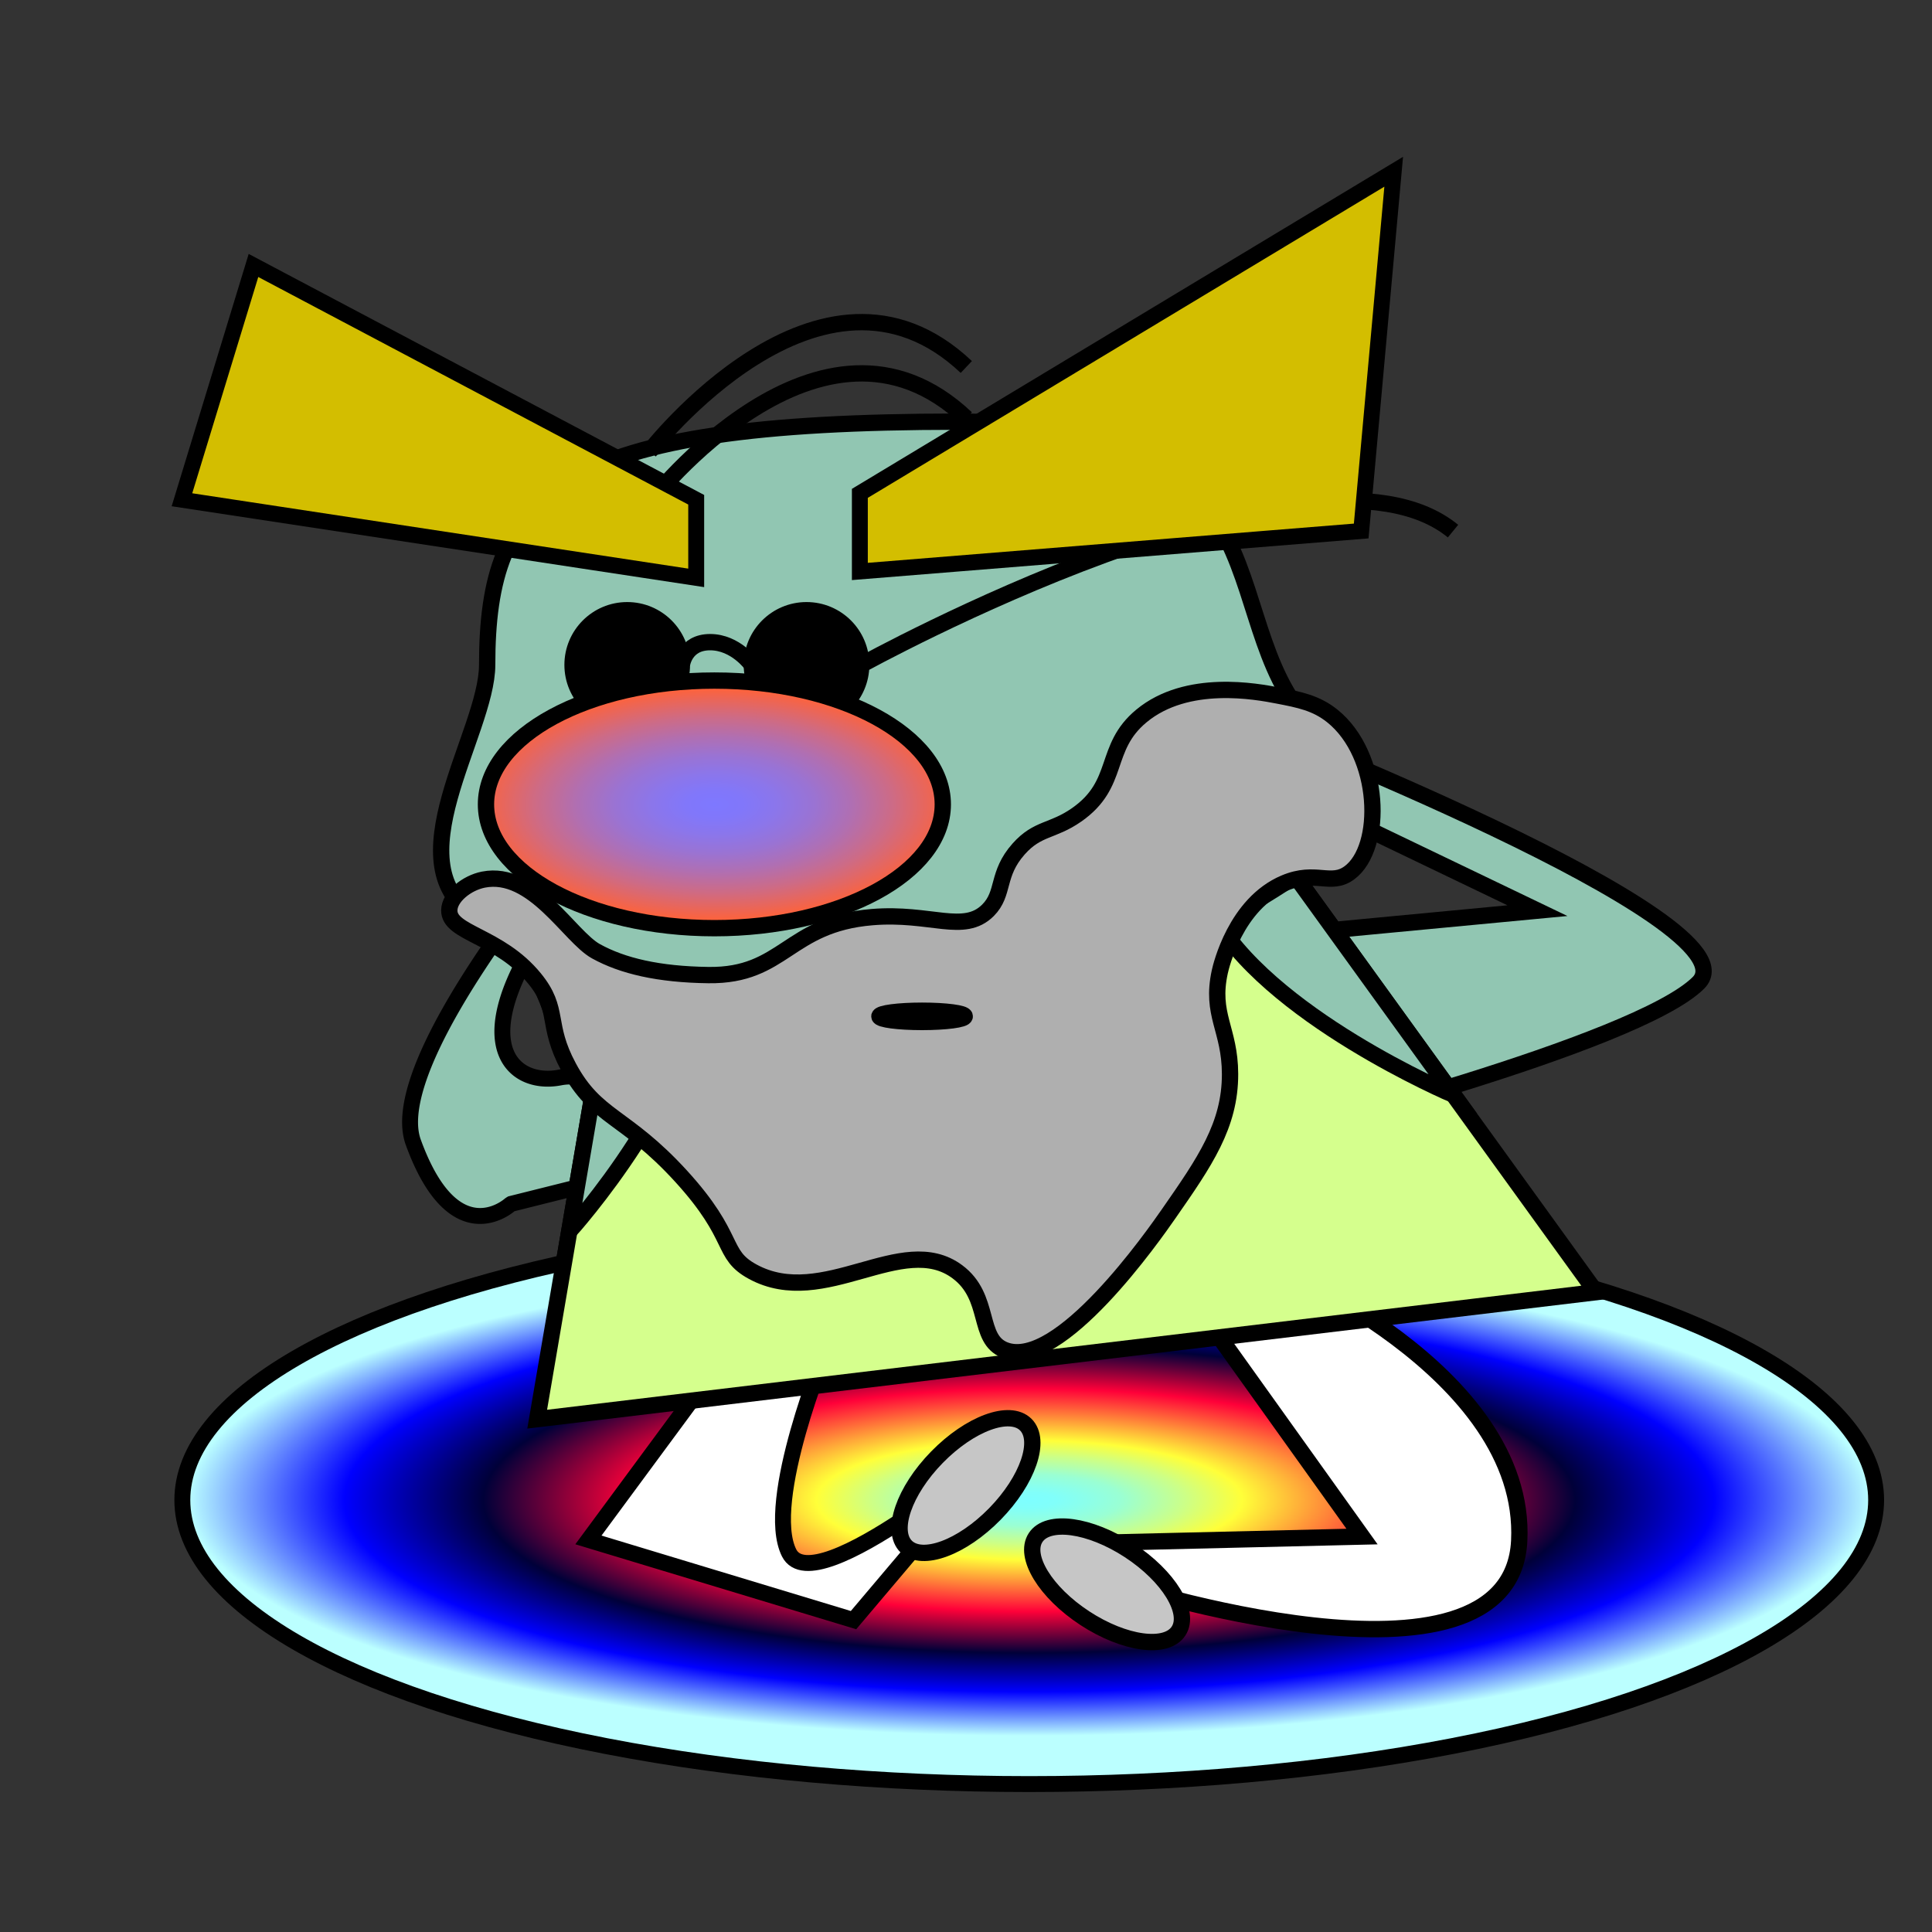 <svg id="Layer_1" data-name="Layer 1" xmlns="http://www.w3.org/2000/svg" xmlns:xlink="http://www.w3.org/1999/xlink" viewBox="0 0 850 850"><rect x="0" y="0" width="850" height="850" fill="#333333" stroke="none"/><defs><style>.cls-1,.cls-10,.cls-11,.cls-13,.cls-2,.cls-3,.cls-4,.cls-5,.cls-6,.cls-7,.cls-8,.cls-9{stroke:#000;stroke-miterlimit:10;}.cls-1,.cls-10,.cls-3,.cls-4{stroke-width:7px;}.cls-1{fill:url(#radial-gradient);}.cls-2,.cls-3{fill:#91c6b2;}.cls-11,.cls-13,.cls-2,.cls-5,.cls-6,.cls-7,.cls-8,.cls-9{stroke-width:7.18px;}.cls-4,.cls-5{fill:#fff;}.cls-6{fill:#d5ff8d;}.cls-12,.cls-8{fill:none;}.cls-9{fill:url(#radial-gradient-2);}.cls-10{fill:#d3be00;}.cls-11{fill:#c6c6c6;}.cls-13{fill:#afafaf;}</style><radialGradient id="radial-gradient" cx="7872.02" cy="7114.96" r="407.11" gradientTransform="translate(-7419.2 -1332.23) scale(1 0.28)" gradientUnits="userSpaceOnUse"><stop offset="0" stop-color="#7effff"/><stop offset="0.03" stop-color="#81fffa"/><stop offset="0.06" stop-color="#8bffeb"/><stop offset="0.1" stop-color="#9affd3"/><stop offset="0.13" stop-color="#b0ffb2"/><stop offset="0.17" stop-color="#cdff86"/><stop offset="0.21" stop-color="#eeff52"/><stop offset="0.23" stop-color="#ffff39"/><stop offset="0.43" stop-color="#ff0039"/><stop offset="0.59" stop-color="#000039"/><stop offset="0.74" stop-color="blue"/><stop offset="0.91" stop-color="#bff"/></radialGradient><radialGradient id="radial-gradient-2" cx="7733.5" cy="6808.89" r="104.66" gradientTransform="translate(-7419.2 -2982.47) scale(1 0.49)" gradientUnits="userSpaceOnUse"><stop offset="0" stop-color="#7e78ff"/><stop offset="0.12" stop-color="#8177fa"/><stop offset="0.26" stop-color="#8b76eb"/><stop offset="0.42" stop-color="#9a73d3"/><stop offset="0.58" stop-color="#b06fb2"/><stop offset="0.75" stop-color="#cd6b86"/><stop offset="0.92" stop-color="#ee6552"/><stop offset="1" stop-color="#ff6239"/></radialGradient></defs><title>staystill-coach-2</title><ellipse class="cls-1" cx="452.82" cy="659.96" rx="372.6" ry="124.96"/><path class="cls-2" d="M7957.55,6868.73l138.06-13.08-171.84-82.53,42.69-1.39s227.09,88.56,200,115.66S7981,6954.68,7981,6954.68Z" transform="translate(-7419.2 -6455)"/><ellipse class="cls-2" cx="7945.04" cy="6753.95" rx="27.48" ry="30.99" transform="translate(-9752.3 2059.45) rotate(-50.09)"/><path class="cls-3" d="M7665.55,6929.05c-22.54,4.38-46.22-18,6.46-83.92a6.2,6.2,0,0,0,1.17-2.33l1-4a6.17,6.17,0,0,0-10.81-5.38c-26.47,33.24-72.39,96.54-62.34,124.15,16.87,46.33,39.21,30.16,42.27,27.65a6.42,6.42,0,0,1,.82-0.58l39.74-9.94C7706.51,6958.57,7689.55,6924.39,7665.55,6929.05Z" transform="translate(-7419.2 -6455)"/><ellipse class="cls-2" cx="252.21" cy="376.15" rx="36.23" ry="27.1"/><path class="cls-4" d="M7740.08,7048.5l-62,84,116.63,35.29,65.19-77.07s-82.26,70-93.53,47.48,16.44-89.7,16.44-89.7h-42.73Z" transform="translate(-7419.2 -6455)"/><path class="cls-5" d="M7977,7010.82s114.35,47,110.59,122.09-178.16,18.16-178.16,18.16l-23.68-16.91,132.68-3.14-79.23-110.83Z" transform="translate(-7419.2 -6455)"/><polygon class="cls-6" points="270.16 426.21 236.34 624.38 702.2 568.5 565.44 379.25 270.16 426.21"/><path class="cls-2" d="M7669.64,6996.75s57.81-63.89,57.81-115.55c0-2.15-.19-6-0.19-6l-37.9,6Z" transform="translate(-7419.2 -6455)"/><path class="cls-2" d="M8058.66,6936.68s-82.87-35.18-106.75-81c-1-1.91-7.12-15.11-7.12-15.11l39.85-6.34Z" transform="translate(-7419.2 -6455)"/><path class="cls-2" d="M7633.53,6747.52c0,30.15-42.55,88.49-4.26,111.15,58.12,34.39,7.12,90.27,113.58,90.27,176.6,0,213-9.67,213-85.58,0-9.49,95.56-40.25,44.4-85.4s-5.1-137.45-159.63-137.45C7664,6640.51,7633.53,6671.6,7633.53,6747.52Z" transform="translate(-7419.2 -6455)"/><circle class="cls-7" cx="275.95" cy="292.52" r="24.05"/><circle class="cls-7" cx="354.84" cy="292.52" r="24.05"/><path class="cls-8" d="M7719.2,6747.52s1.15-10,12.42-10,18.37,10,18.37,10" transform="translate(-7419.2 -6455)"/><path class="cls-8" d="M7798.1,6747.52s198.38-109.57,260.37-58.85" transform="translate(-7419.2 -6455)"/><ellipse class="cls-9" cx="314.3" cy="353.89" rx="100.49" ry="54.47"/><path class="cls-8" d="M7704.91,6676.19s75.55-97.62,139.42-37.19" transform="translate(-7419.2 -6455)"/><path class="cls-8" d="M7704.91,6653.65s75.55-97.62,139.42-37.19" transform="translate(-7419.2 -6455)"/><polygon class="cls-10" points="306.3 219.87 111.52 116.79 80.05 219.87 306.3 254.24 306.3 219.87"/><polygon class="cls-10" points="378.3 217.06 613.17 75.56 598.87 233.62 378.3 251.42 378.3 217.06"/><ellipse class="cls-11" cx="7844.22" cy="7109.21" rx="37.57" ry="17.84" transform="translate(-10142.23 1291.39) rotate(-45.64)"/><ellipse class="cls-11" cx="7906.27" cy="7152.03" rx="17.84" ry="37.57" transform="translate(-9825.73 3400.12) rotate(-56.82)"/><rect class="cls-12" width="850" height="850"/><path class="cls-13" d="M7981.37,6761c-9.1-1.75-39.9-7.67-60,9-17,14.08-8.92,29.84-28.5,43.5-10.68,7.45-17.12,5.58-25.5,15-9.92,11.15-6,19.48-13.5,27-10.6,10.58-25.22.85-51,3-37.14,3.09-38.64,25.94-72,25.5-21.89-.29-37.76-4-49.5-10.5s-27.53-35.83-49.5-31.5c-7.34,1.45-14.92,7.54-15,13.5-0.14,10.23,22,11,37.5,30,11.37,13.89,4.68,19.78,15,39,12.11,22.56,24.78,20.9,49.5,48s17.16,34.2,31.5,42c31.27,17,65.74-18,90,0,15.12,11.19,8.41,29.71,21,34.5,23.93,9.1,65.79-51.07,72-60,15.87-22.81,27.06-38.9,27-61.5-0.05-19.78-8.67-26-4.5-45,0.5-2.28,6.94-29.89,28.5-39,13.74-5.81,20.3,1.53,28.5-4.5,15.17-11.15,13.91-51.81-7.5-69C7998.19,6764.24,7990.88,6762.84,7981.37,6761Z" transform="translate(-7419.2 -6455)"/><ellipse class="cls-13" cx="405.67" cy="447.15" rx="18.79" ry="2.48"/></svg>